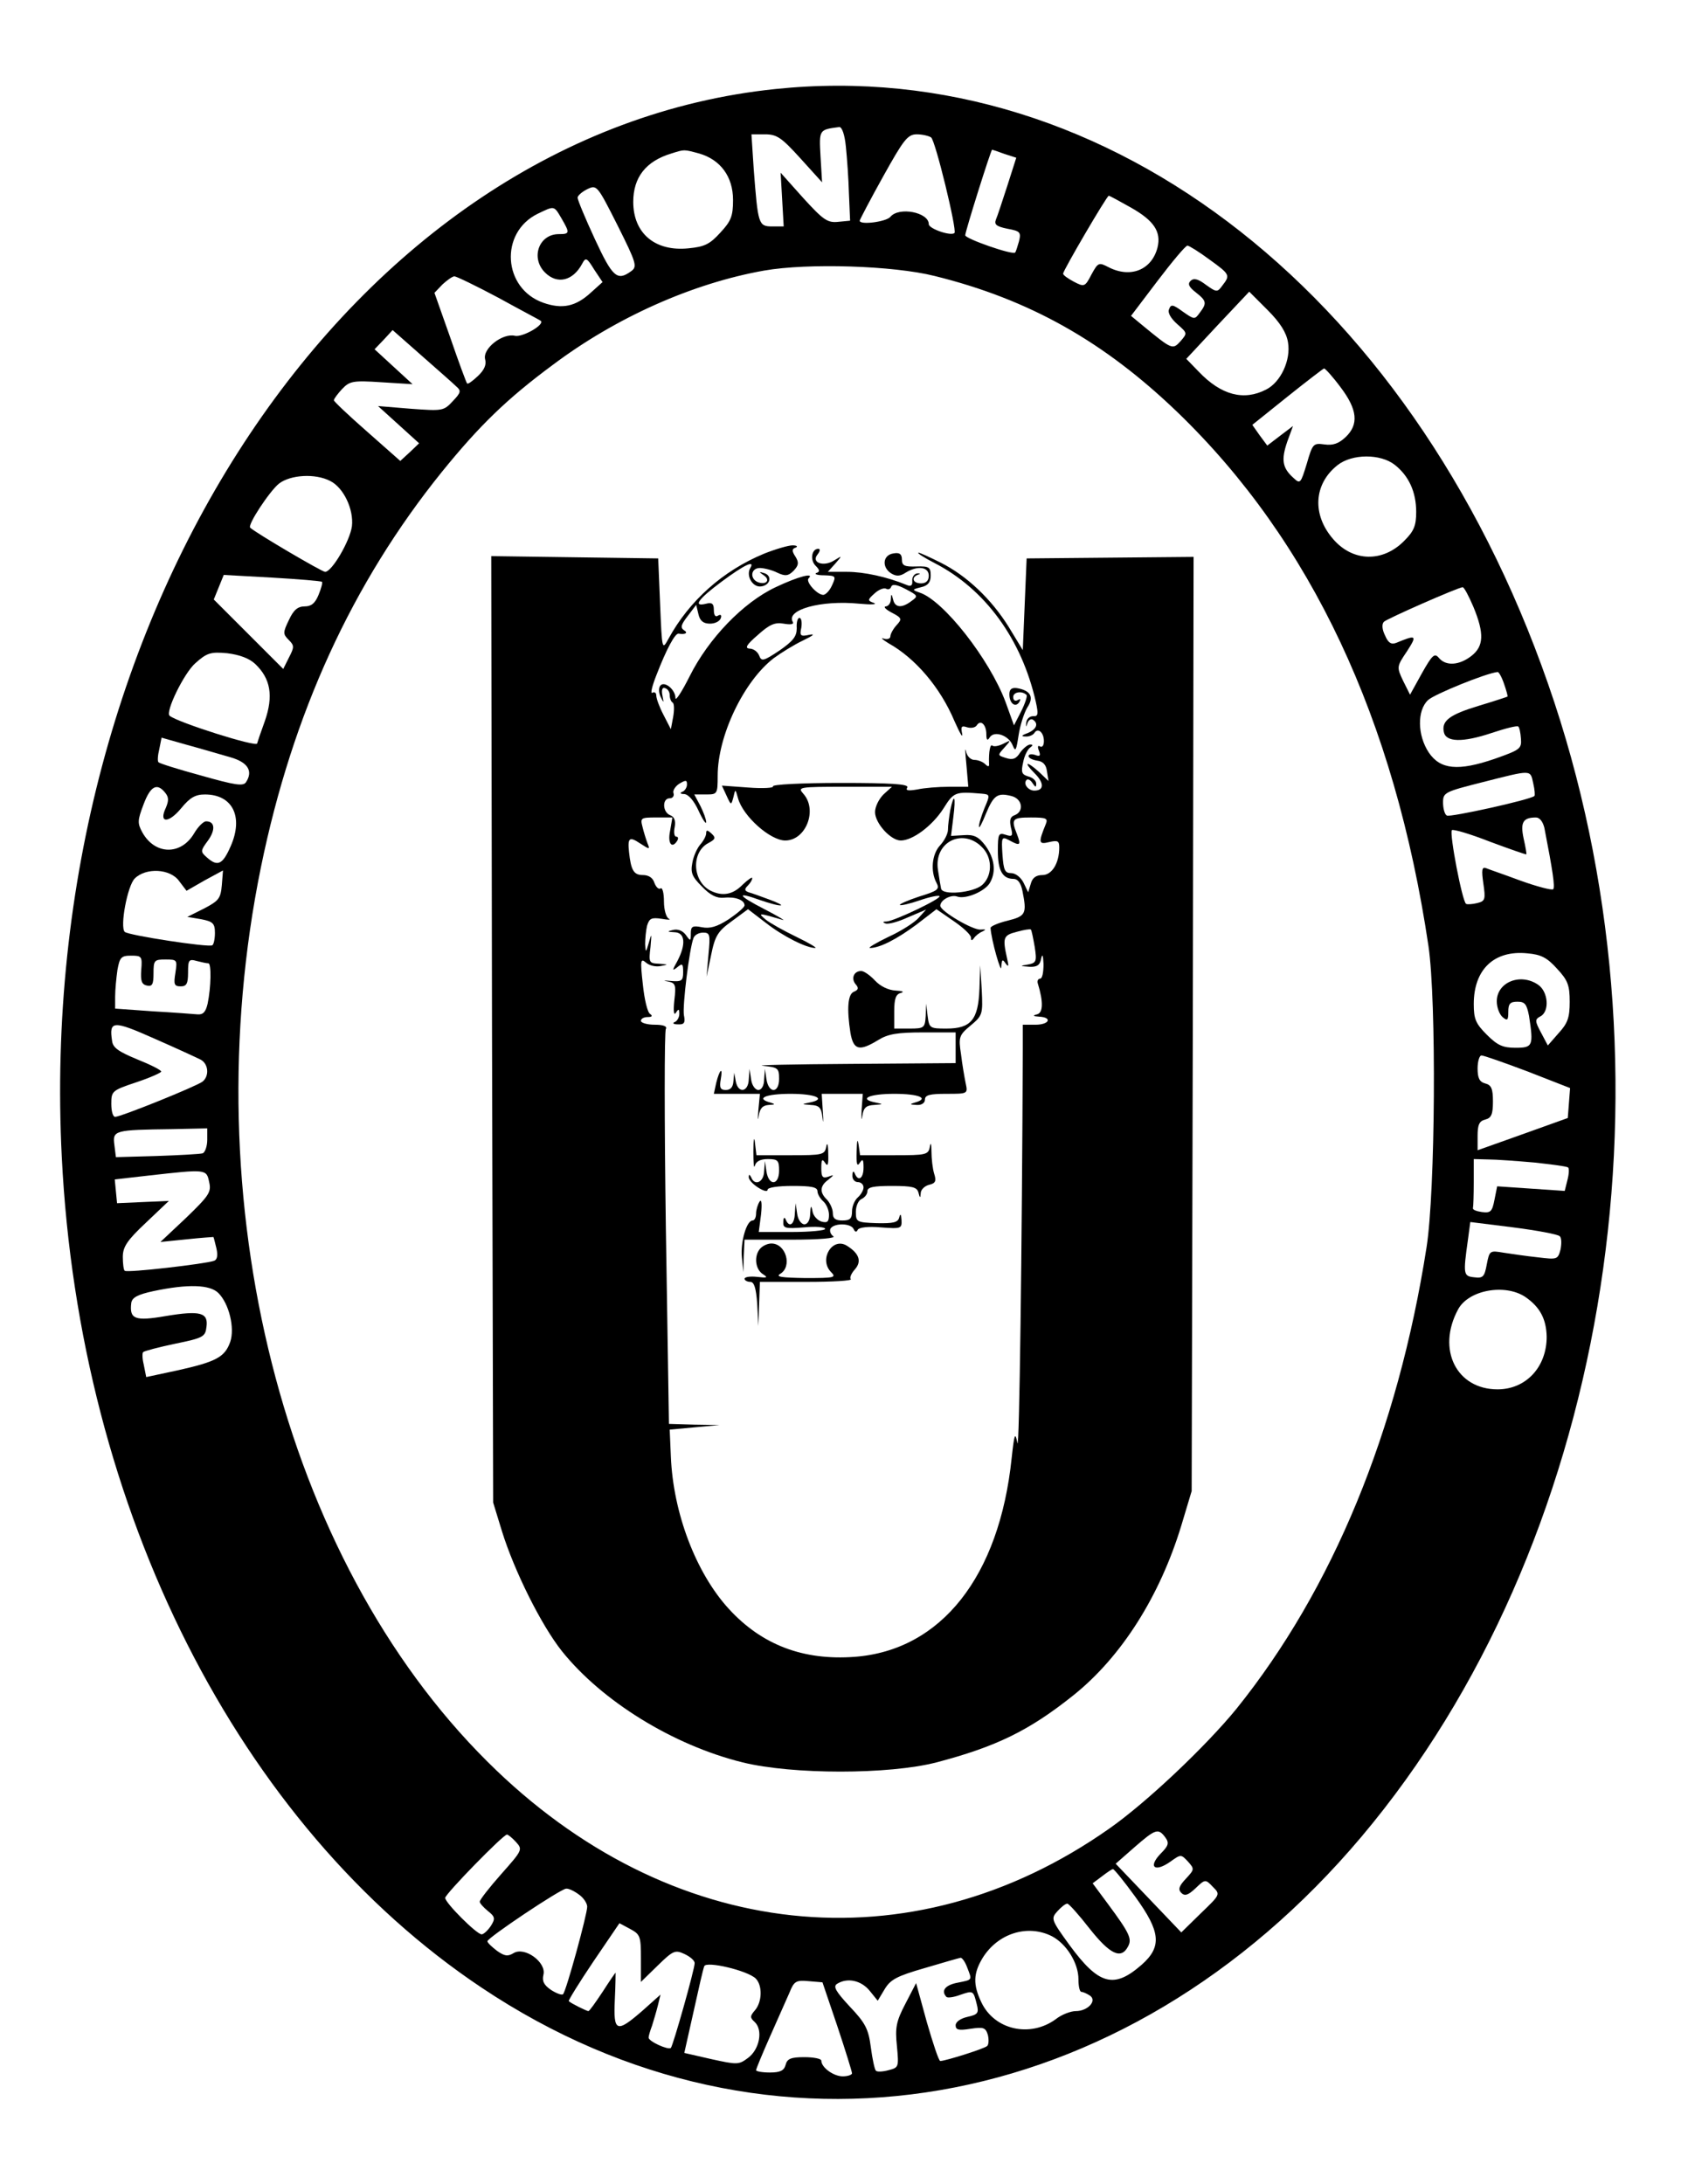 <?xml version="1.0" standalone="no"?>
<!DOCTYPE svg PUBLIC "-//W3C//DTD SVG 20010904//EN" "http://www.w3.org/TR/2001/REC-SVG-20010904/DTD/svg10.dtd">
<svg xmlns="http://www.w3.org/2000/svg" version="1.0" width="438pt" height="569pt" viewBox="0 0 438 569" preserveAspectRatio="xMidYMid meet">
<g transform="translate(0,569) scale(0.1,-0.1)" fill="#000000" stroke="none">
<path d="M2020 5458 c-1101 -114 -1931 -1357 -1859 -2783 46 -921 461 -1741 1094 -2164 749 -501 1673 -342 2293 394 634 753 836 1944 502 2955 -347 1050 -1158 1689 -2030 1598z m184 -150 c3 -29 7 -84 8 -123 l3 -70 -31 -3 c-28 -3 -39 5 -91 62 l-59 66 4 -70 4 -70 -30 0 c-36 0 -37 6 -48 148 l-6 92 35 0 c31 0 43 -8 92 -62 l57 -63 -4 67 c-4 71 -4 70 49 77 7 0 14 -20 17 -51z m222 24 c11 -7 68 -242 61 -249 -9 -9 -67 11 -67 23 0 31 -78 46 -100 19 -11 -13 -80 -22 -80 -10 0 2 27 54 61 115 54 97 64 110 88 110 14 0 31 -4 37 -8z m-604 -42 c55 -16 88 -60 88 -121 0 -42 -5 -55 -33 -85 -28 -31 -42 -37 -83 -41 -87 -9 -144 39 -144 121 0 64 33 106 99 126 35 11 32 11 73 0z m795 -1 l31 -10 -23 -72 c-13 -40 -26 -80 -30 -89 -5 -13 1 -18 30 -24 33 -6 36 -9 30 -33 -4 -14 -8 -27 -10 -29 -7 -7 -130 36 -130 45 0 10 67 223 70 223 1 0 16 -5 32 -11z m-973 -306 c-36 -26 -48 -15 -94 84 -25 54 -45 102 -45 108 0 5 11 15 25 22 25 12 26 11 79 -94 50 -100 52 -108 35 -120z m1303 166 c60 -34 79 -63 69 -104 -15 -58 -70 -81 -128 -51 -25 13 -27 12 -44 -19 -17 -33 -19 -33 -46 -19 -15 8 -28 17 -28 21 0 8 114 203 119 203 2 0 28 -14 58 -31z m-1484 -28 c22 -38 22 -41 -7 -41 -52 0 -74 -62 -36 -100 32 -32 73 -22 97 23 9 17 12 16 31 -15 l22 -33 -30 -27 c-40 -37 -75 -44 -124 -27 -106 37 -115 183 -15 232 44 21 42 22 62 -12z m1688 -107 c54 -39 55 -41 34 -68 -13 -18 -15 -18 -43 2 -21 16 -32 18 -40 10 -8 -8 -4 -16 14 -30 28 -22 29 -28 10 -53 -13 -18 -14 -18 -44 3 -26 19 -31 20 -36 6 -4 -9 5 -24 22 -39 26 -23 26 -23 8 -44 -21 -23 -22 -22 -100 42 l-29 24 69 91 c38 50 73 92 78 92 4 0 30 -16 57 -36z m-716 -43 c247 -61 442 -171 634 -356 347 -335 565 -798 653 -1390 21 -142 18 -639 -5 -785 -75 -480 -245 -891 -495 -1202 -80 -98 -234 -244 -331 -312 -518 -365 -1148 -297 -1621 174 -533 530 -768 1460 -590 2331 82 400 238 740 471 1029 98 121 170 191 289 279 165 124 365 213 551 246 114 20 336 13 444 -14z m-1136 -57 c58 -32 108 -58 110 -60 11 -10 -47 -43 -67 -39 -32 8 -85 -33 -78 -61 4 -14 -2 -28 -19 -44 -14 -13 -26 -22 -28 -19 -2 2 -22 56 -44 120 l-41 116 21 22 c12 11 26 21 31 21 5 0 57 -25 115 -56z m2057 -116 c8 -46 -19 -104 -57 -123 -58 -30 -117 -15 -176 47 l-32 33 82 88 82 87 48 -48 c33 -33 49 -59 53 -84z m-2167 -115 c13 -11 12 -16 -9 -38 -24 -26 -27 -26 -110 -20 l-85 7 53 -48 54 -49 -24 -23 -25 -23 -86 76 c-48 42 -87 79 -87 82 0 4 10 17 21 29 20 21 28 23 103 18 l81 -5 -49 45 -50 46 24 25 23 25 76 -67 c42 -37 82 -72 90 -80z m2304 -2 c44 -58 48 -97 13 -130 -18 -17 -33 -22 -55 -19 -29 4 -31 2 -46 -50 -16 -52 -17 -54 -35 -37 -29 26 -32 47 -16 94 l15 41 -33 -25 -34 -26 -20 27 -19 27 91 73 c50 40 93 73 96 74 3 0 23 -22 43 -49z m141 -202 c37 -29 56 -71 56 -123 0 -36 -6 -50 -31 -75 -56 -57 -134 -55 -185 4 -56 64 -51 144 11 193 38 30 112 30 149 1z m-2774 -42 c35 -17 62 -74 57 -118 -5 -38 -52 -119 -70 -119 -8 0 -180 101 -195 115 -8 7 51 96 75 115 30 23 94 27 133 7z m-21 -263 c2 -2 -2 -17 -9 -34 -9 -22 -19 -30 -36 -30 -18 0 -29 -9 -41 -35 -16 -33 -16 -37 -1 -52 15 -15 15 -19 1 -46 l-15 -30 -91 91 -90 90 13 32 13 32 126 -7 c69 -4 128 -9 130 -11z m3000 -65 c29 -70 27 -103 -5 -128 -32 -25 -67 -27 -85 -5 -11 13 -17 8 -44 -40 l-31 -56 -18 36 c-17 36 -17 37 10 77 27 42 25 44 -28 22 -13 -5 -21 0 -29 19 -8 16 -9 30 -3 36 8 8 192 89 205 90 4 0 16 -23 28 -51z m-3174 -149 c40 -38 48 -83 25 -149 -11 -30 -20 -57 -20 -58 0 -11 -208 55 -228 72 -12 10 38 112 67 137 30 27 40 30 83 26 32 -4 57 -13 73 -28z m3254 -52 c6 -17 10 -32 9 -33 -2 -1 -35 -12 -75 -24 -76 -23 -97 -39 -91 -68 5 -27 49 -28 124 -3 36 12 67 20 70 17 3 -2 6 -17 7 -32 2 -26 -3 -29 -68 -52 -96 -33 -142 -28 -172 16 -30 45 -31 110 -2 137 16 15 151 70 181 73 3 1 11 -13 17 -31z m-3319 -191 c46 -13 60 -36 41 -65 -7 -11 -28 -8 -116 17 -59 16 -110 32 -112 35 -3 2 -2 18 2 34 l6 30 67 -19 c37 -10 87 -25 112 -32z m3395 -68 c4 -17 5 -32 3 -33 -11 -10 -220 -56 -228 -51 -6 3 -10 19 -10 34 0 26 4 28 103 53 130 33 124 33 132 -3z m-3565 -24 c10 -12 10 -21 2 -40 -19 -40 7 -41 40 -1 23 28 37 36 62 36 72 0 101 -58 67 -135 -21 -48 -34 -54 -62 -29 -17 15 -17 17 3 44 20 28 18 50 -5 50 -7 0 -21 -14 -31 -31 -34 -58 -102 -57 -135 2 -13 24 -13 31 3 73 18 48 35 57 56 31z m3594 -92 c22 -113 28 -154 23 -160 -4 -3 -42 7 -84 22 -43 16 -84 30 -91 33 -11 4 -12 -5 -7 -40 6 -41 5 -46 -16 -51 -12 -3 -26 -4 -29 -2 -10 6 -44 184 -37 192 4 3 48 -10 99 -30 51 -19 94 -34 95 -33 1 1 -2 19 -7 41 -9 42 -2 55 32 55 10 0 18 -11 22 -27z m-3557 -139 l19 -25 47 27 48 26 -3 -38 c-3 -35 -8 -41 -46 -61 l-44 -22 36 -6 c31 -6 36 -11 36 -36 0 -15 -3 -30 -7 -32 -10 -6 -219 26 -228 35 -13 13 7 120 26 139 29 29 93 26 116 -7z m3590 -228 c28 -30 33 -43 33 -86 0 -41 -5 -56 -29 -82 l-28 -32 -18 34 c-16 30 -16 34 -1 42 24 13 20 64 -6 82 -46 32 -108 7 -108 -43 0 -16 7 -34 15 -41 13 -11 15 -8 15 14 0 21 5 26 24 26 19 0 24 -6 30 -37 12 -78 10 -83 -35 -83 -33 0 -47 6 -75 34 -29 29 -34 41 -34 80 0 90 53 141 140 132 35 -3 51 -11 77 -40z m-3689 -3 c-2 -29 1 -38 15 -41 14 -3 17 4 17 32 0 34 2 36 31 36 31 0 31 -1 26 -35 -5 -30 -3 -35 14 -35 15 0 19 7 19 36 0 33 2 36 23 30 12 -3 25 -6 30 -6 8 0 7 -62 -2 -105 -5 -22 -12 -29 -26 -28 -11 1 -64 5 -117 8 l-98 7 0 31 c0 18 3 49 6 70 6 33 10 37 36 37 27 0 29 -2 26 -37z m155 -234 c20 -11 23 -42 5 -57 -15 -12 -213 -92 -228 -92 -6 0 -10 15 -10 34 0 33 2 35 65 56 36 12 65 25 65 28 0 4 -28 18 -63 32 -48 20 -63 30 -65 48 -8 53 2 54 110 6 57 -25 111 -50 121 -55z m3458 -31 l110 -43 -3 -39 -3 -39 -117 -42 -118 -42 0 37 c0 29 4 39 20 43 16 4 20 14 20 47 0 33 -4 43 -20 47 -15 4 -20 14 -20 39 0 19 5 34 10 34 6 0 60 -19 121 -42z m-3441 -178 c0 -17 -6 -33 -12 -35 -7 -2 -61 -5 -120 -7 l-106 -3 -4 32 c-5 38 0 39 150 41 l92 2 0 -30z m3458 -59 c45 -5 85 -10 88 -13 3 -3 2 -18 -2 -33 l-7 -28 -88 6 -88 6 -7 -35 c-6 -31 -10 -35 -33 -32 -14 2 -25 6 -23 11 1 4 2 34 2 67 l0 60 38 -1 c20 0 74 -4 120 -8z m-3453 -51 c6 -26 0 -35 -60 -93 l-67 -63 69 7 c37 4 68 6 69 6 1 -1 4 -14 8 -30 4 -18 2 -29 -6 -32 -21 -8 -228 -32 -233 -26 -3 2 -5 19 -5 36 0 26 11 43 60 89 l60 57 -68 -3 -67 -3 -3 31 -3 31 88 10 c151 17 151 17 158 -17z m3519 -141 c5 -4 5 -20 2 -35 -7 -26 -9 -26 -59 -20 -29 3 -69 9 -89 12 -36 6 -37 6 -44 -30 -6 -33 -10 -37 -33 -34 -28 3 -29 7 -16 99 l6 45 112 -14 c62 -8 116 -18 121 -23z m-3495 -148 c28 -28 43 -91 31 -127 -14 -40 -37 -52 -135 -74 l-84 -18 -6 30 c-4 16 -5 32 -2 35 3 3 41 13 84 22 73 15 78 18 81 44 5 37 -16 43 -106 28 -81 -14 -95 -8 -90 34 2 14 16 22 58 31 90 19 147 17 169 -5z m3405 -10 c38 -26 55 -57 56 -104 0 -79 -54 -137 -128 -137 -107 0 -159 104 -103 208 27 51 122 68 175 33z m-938 -1408 c11 -15 9 -22 -13 -44 -32 -34 -14 -48 26 -20 28 20 28 20 46 1 18 -20 17 -21 -5 -45 -18 -19 -21 -28 -12 -37 9 -9 18 -6 37 12 25 24 26 24 45 4 20 -20 20 -20 -31 -69 l-51 -50 -85 89 -86 90 49 43 c55 48 62 50 80 26z m-1691 -13 c17 -19 16 -21 -39 -83 -31 -35 -56 -67 -56 -72 0 -4 10 -15 21 -24 19 -15 20 -20 8 -39 -8 -12 -19 -22 -24 -22 -13 0 -95 82 -95 95 0 10 151 165 161 165 3 0 14 -9 24 -20z m1613 -142 c66 -91 70 -130 17 -177 -73 -64 -112 -53 -189 52 -47 65 -48 68 -31 87 10 11 21 20 26 20 4 0 30 -29 58 -65 53 -67 82 -81 100 -47 11 20 5 34 -52 111 l-40 54 24 18 c13 10 26 19 29 19 3 0 29 -32 58 -72z m-1450 6 c12 -8 22 -23 22 -32 0 -20 -55 -221 -63 -228 -3 -3 -17 2 -31 11 -19 13 -24 23 -20 40 8 32 -49 74 -78 56 -15 -9 -23 -8 -43 6 -13 10 -25 21 -25 25 0 9 190 136 205 137 6 1 21 -6 33 -15z m162 -166 l0 -62 43 42 c41 40 46 42 70 31 15 -7 27 -17 27 -24 0 -16 -56 -214 -62 -221 -7 -6 -58 17 -58 27 0 4 4 18 9 31 4 13 11 36 15 52 l7 29 -47 -42 c-68 -59 -76 -56 -72 29 2 39 2 70 2 70 -1 0 -16 -22 -34 -50 -18 -27 -34 -50 -37 -50 -4 0 -45 20 -51 26 -2 1 27 48 64 103 l68 100 28 -15 c26 -14 28 -19 28 -76z m1071 57 c38 -20 69 -70 69 -112 0 -18 3 -33 8 -33 4 0 13 -4 21 -9 21 -13 -4 -41 -36 -41 -13 0 -37 -9 -52 -21 -67 -49 -160 -28 -194 44 -22 46 -21 75 3 115 40 65 118 89 181 57z m-221 -81 c13 -34 15 -32 -25 -40 -32 -6 -44 -21 -29 -37 3 -3 19 -1 35 5 35 12 35 12 44 -24 6 -23 3 -27 -24 -33 -18 -4 -31 -13 -31 -22 0 -12 8 -14 39 -9 34 5 39 3 45 -16 3 -13 2 -26 -2 -29 -7 -7 -109 -39 -122 -39 -4 0 -19 46 -35 101 l-28 102 -28 -54 c-24 -46 -27 -62 -22 -110 5 -55 5 -56 -22 -63 -15 -4 -30 -5 -33 -1 -3 3 -9 30 -13 61 -6 47 -14 63 -55 106 -36 39 -44 52 -33 59 27 17 63 9 85 -18 l21 -26 18 30 c15 25 31 34 104 55 47 14 89 26 94 27 4 0 12 -11 17 -25z m-551 -29 c18 -18 17 -61 -2 -83 -13 -15 -13 -19 -1 -30 23 -21 13 -72 -17 -94 -24 -18 -28 -18 -96 -3 l-70 16 24 107 c13 59 25 112 28 119 5 14 112 -11 134 -32z m213 -125 c21 -63 38 -118 38 -122 0 -4 -11 -8 -24 -8 -24 0 -56 23 -56 41 0 5 -20 9 -44 9 -35 0 -45 -4 -49 -20 -4 -15 -14 -20 -41 -20 -20 0 -36 3 -36 6 0 3 16 42 36 87 20 45 43 97 51 115 12 30 17 33 50 30 l36 -3 39 -115z"/>
<path d="M1990 4247 c-106 -44 -194 -122 -248 -221 -17 -31 -17 -30 -22 89 l-5 120 -218 3 -217 3 2 -1233 3 -1233 23 -75 c32 -103 102 -244 156 -312 104 -130 289 -245 471 -290 130 -32 381 -32 505 0 156 41 242 83 357 175 125 100 225 258 281 442 l27 90 3 1217 2 1217 -217 -2 -218 -2 -5 -119 -5 -120 -37 61 c-45 72 -109 133 -177 167 -28 14 -54 26 -58 26 -4 -1 15 -13 42 -27 132 -68 227 -198 264 -362 7 -32 6 -38 -7 -37 -9 0 -17 -7 -18 -17 -1 -12 -1 -13 3 -2 2 8 9 13 14 10 16 -10 10 -25 -13 -35 -17 -6 -18 -9 -6 -9 9 -1 20 4 23 9 9 15 25 2 25 -21 0 -11 -4 -17 -10 -14 -6 4 -7 -1 -3 -11 5 -13 3 -16 -10 -11 -9 3 -17 2 -17 -3 0 -5 10 -10 23 -12 15 -2 23 -11 25 -28 l4 -25 -24 23 c-33 30 -43 28 -12 -3 25 -25 25 -45 -1 -45 -16 0 -30 18 -20 28 3 3 10 0 15 -8 8 -12 10 -12 10 -2 0 8 -9 16 -21 19 -17 5 -19 11 -13 37 3 17 12 34 18 38 8 6 8 8 0 8 -6 0 -18 -10 -26 -21 -10 -16 -19 -20 -37 -14 -22 7 -22 7 -4 27 18 20 18 21 -3 10 -12 -6 -24 -8 -28 -5 -6 6 -10 -16 -9 -46 1 -9 -2 -10 -10 -2 -6 6 -19 11 -28 11 -10 0 -20 10 -22 23 -3 12 -2 -4 1 -35 l5 -58 -50 0 c-28 0 -65 -3 -83 -7 -24 -4 -31 -3 -26 5 5 9 -39 12 -174 12 -100 0 -179 -4 -176 -9 3 -4 -26 -6 -64 -3 l-69 5 12 -26 c12 -26 12 -26 18 -4 5 22 5 22 12 -3 13 -47 84 -110 123 -110 54 0 85 80 47 122 -15 17 -12 18 107 18 l124 0 -22 -20 c-12 -12 -22 -32 -22 -46 0 -29 41 -74 67 -74 31 0 82 38 111 83 27 43 30 45 100 39 22 -2 22 -3 7 -38 -8 -20 -15 -42 -14 -48 0 -6 8 9 18 34 20 48 30 55 66 46 29 -7 34 -40 9 -50 -12 -4 -14 -13 -10 -32 6 -22 4 -25 -14 -19 -18 6 -20 2 -20 -42 0 -51 12 -73 41 -73 11 0 19 -11 23 -31 12 -60 9 -66 -39 -78 -25 -6 -45 -15 -44 -19 2 -32 28 -122 28 -102 1 20 3 22 11 10 8 -11 9 -8 4 13 -12 54 -10 60 25 69 18 5 35 8 37 6 2 -2 6 -22 10 -45 6 -38 4 -42 -17 -46 -23 -4 -22 -4 3 -6 20 -1 28 4 31 22 3 13 5 8 6 -15 0 -21 -3 -38 -9 -38 -5 0 -8 -6 -6 -12 15 -49 14 -77 -2 -81 -12 -3 -11 -5 6 -6 35 -2 26 -21 -10 -21 l-33 0 0 -62 c-2 -517 -9 -1055 -14 -1028 -6 30 -8 25 -15 -39 -32 -309 -184 -501 -409 -518 -134 -10 -242 31 -328 125 -86 94 -145 250 -151 397 l-3 70 65 6 65 6 -66 1 -66 2 -8 509 c-4 280 -4 514 0 520 4 7 -7 11 -29 11 -20 0 -36 5 -36 10 0 6 8 10 18 10 11 0 13 3 6 8 -7 4 -15 38 -19 77 -7 63 -6 69 8 57 9 -8 26 -12 39 -9 20 4 20 4 -5 6 -26 1 -27 3 -22 44 3 35 3 37 -4 12 -8 -28 -9 -28 -10 -5 0 14 2 35 5 48 6 19 11 22 38 18 17 -3 25 -3 19 0 -7 3 -13 23 -13 45 0 22 -4 38 -9 34 -5 -3 -12 4 -16 15 -4 13 -15 20 -30 20 -24 0 -31 13 -36 60 -4 37 1 41 28 23 26 -17 27 -17 20 0 -4 11 -10 30 -13 43 -6 23 -4 24 36 24 l42 0 -6 -35 c-7 -33 5 -48 19 -25 3 6 2 10 -3 10 -5 0 -7 11 -4 25 3 17 -1 27 -12 31 -20 8 -21 44 -1 44 8 0 12 6 10 13 -3 6 4 18 15 25 17 10 20 10 20 -2 0 -8 -6 -17 -12 -19 -8 -3 -5 -6 5 -6 11 -1 25 -17 37 -43 11 -24 20 -37 20 -30 0 7 -7 26 -15 42 l-16 30 31 0 c29 0 30 1 30 49 0 104 68 246 146 306 19 14 53 35 76 46 27 13 33 18 17 15 -23 -5 -26 -3 -21 19 2 14 0 25 -5 25 -5 0 -8 -12 -7 -27 0 -21 -9 -33 -45 -58 -42 -28 -47 -29 -53 -13 -4 10 -15 18 -25 18 -13 1 -8 10 21 35 31 28 45 34 68 30 17 -3 27 -2 24 4 -20 32 73 58 173 48 31 -3 48 -2 38 2 -17 6 -17 8 2 25 11 10 24 15 30 12 5 -3 11 -1 13 5 3 8 15 6 38 -6 32 -17 33 -18 15 -31 -25 -19 -43 -18 -48 4 -4 16 -5 16 -6 0 0 -10 -7 -18 -13 -18 -7 -1 0 -8 15 -16 27 -14 28 -17 13 -33 -9 -10 -16 -23 -16 -29 0 -6 -8 -9 -17 -6 -10 3 -4 -2 12 -12 70 -39 135 -115 172 -203 14 -31 22 -46 20 -33 -4 19 -2 22 13 17 10 -3 21 -1 25 5 10 16 25 2 25 -23 0 -16 3 -18 9 -8 12 18 50 5 60 -22 7 -17 9 -12 15 27 4 27 15 60 23 73 18 27 8 44 -27 50 -14 2 -20 -3 -20 -16 0 -24 16 -36 26 -20 4 8 3 9 -4 5 -7 -4 -12 -1 -12 8 0 13 23 17 35 5 2 -3 -4 -22 -14 -42 l-19 -37 -22 61 c-42 112 -162 265 -224 285 -20 7 -20 8 4 14 18 4 25 13 25 30 0 22 -4 25 -37 24 -31 -1 -38 2 -38 18 0 14 -6 19 -22 16 -28 -4 -31 -36 -6 -52 13 -8 23 -8 38 2 31 19 60 15 60 -8 0 -13 -7 -20 -20 -20 -22 0 -27 16 -7 23 6 2 5 3 -3 3 -8 -1 -14 -10 -13 -20 1 -12 -4 -15 -15 -10 -51 21 -111 34 -155 34 l-50 0 19 21 c19 22 19 22 -2 9 -28 -18 -61 -6 -44 15 7 9 8 15 2 15 -17 0 -22 -29 -7 -44 11 -11 12 -16 2 -19 -6 -3 3 -6 20 -6 31 -1 32 -2 21 -26 -6 -14 -17 -25 -23 -25 -16 0 -47 35 -38 43 16 16 -27 5 -86 -23 -85 -40 -175 -134 -224 -232 -20 -40 -37 -66 -37 -57 0 22 -28 45 -39 33 -5 -5 -5 -18 0 -29 9 -18 9 -18 5 3 -3 15 0 22 7 19 7 -2 12 -10 12 -18 0 -8 3 -17 8 -20 4 -3 4 -20 1 -37 l-6 -32 -19 37 c-11 21 -19 43 -19 51 0 7 -5 10 -10 7 -6 -4 -1 17 10 45 27 70 49 110 58 109 18 -3 26 2 14 9 -10 7 -7 15 10 37 l22 29 6 -25 c4 -17 13 -24 30 -24 13 0 25 6 28 14 3 8 0 11 -7 7 -7 -5 -11 1 -11 15 0 16 -5 20 -20 16 -36 -9 -21 12 41 58 58 43 87 57 74 35 -12 -20 6 -51 28 -48 25 3 30 29 7 35 -13 4 -13 3 0 -6 18 -12 7 -26 -15 -18 -22 9 -19 37 5 37 10 0 31 -5 45 -12 21 -10 29 -9 43 5 13 14 14 21 5 36 -10 15 -10 21 0 24 7 3 3 6 -8 6 -11 0 -45 -10 -75 -22z m735 -704 c-20 -49 -19 -54 9 -47 22 5 26 3 26 -14 0 -41 -19 -72 -44 -72 -16 0 -26 -7 -30 -22 l-7 -23 -12 25 c-7 14 -21 25 -32 25 -17 0 -20 8 -23 48 -3 46 -2 48 17 38 29 -16 32 -14 21 15 -16 40 -13 44 36 44 40 0 45 -2 39 -17z"/>
<path d="M2476 3579 c-3 -17 -6 -40 -6 -51 0 -10 -9 -28 -20 -40 -22 -23 -26 -68 -10 -98 9 -17 4 -21 -45 -36 -30 -10 -53 -20 -50 -22 2 -2 25 3 51 12 26 9 50 14 52 11 6 -6 -118 -65 -138 -66 -10 0 -11 -2 -3 -5 7 -3 33 4 59 16 l47 20 -19 -21 c-10 -12 -46 -35 -79 -50 -33 -16 -55 -29 -48 -29 25 0 70 23 121 61 l52 40 45 -31 c25 -17 45 -36 45 -43 0 -8 2 -9 8 -1 4 6 14 14 22 17 10 5 9 6 -5 5 -20 -2 -105 48 -105 62 0 15 28 30 44 24 22 -8 74 14 86 37 16 29 11 63 -12 95 -18 24 -30 30 -57 28 l-33 -2 6 49 c7 54 2 66 -8 18z m87 -101 c23 -27 22 -71 -4 -94 -23 -20 -104 -28 -107 -9 -1 5 -5 27 -8 48 -12 75 69 113 119 55z"/>
<path d="M1840 3519 c0 -7 -7 -20 -15 -29 -8 -9 -18 -30 -21 -48 -5 -26 -1 -36 25 -62 22 -23 39 -31 58 -29 29 3 53 -6 53 -20 0 -5 -19 -21 -41 -36 -31 -20 -49 -25 -70 -21 -25 5 -29 2 -29 -16 0 -21 -1 -21 -13 -4 -8 11 -21 16 -33 13 -17 -4 -16 -5 4 -6 27 -1 30 -31 7 -75 -14 -25 -14 -27 0 -16 13 11 15 9 15 -13 0 -23 -4 -25 -32 -23 -18 2 -22 1 -9 -1 21 -4 23 -8 18 -50 -3 -28 -1 -40 4 -32 7 11 9 11 9 -3 0 -9 -6 -19 -12 -21 -7 -3 -3 -6 8 -6 17 -1 20 4 16 24 -4 24 14 172 25 201 3 8 14 14 25 14 18 0 19 -5 14 -57 l-5 -58 12 57 c10 50 18 62 54 88 l42 31 47 -36 c45 -35 105 -65 128 -65 6 0 -16 13 -49 29 -33 16 -69 36 -80 45 -21 18 -20 18 45 -1 8 -3 -13 10 -48 28 -70 36 -76 47 -12 24 23 -8 48 -15 54 -14 6 0 -7 7 -29 15 -22 8 -46 17 -54 19 -11 4 -12 8 -3 17 7 7 12 15 12 20 0 4 -11 -4 -25 -17 -26 -27 -54 -31 -85 -15 -46 25 -49 99 -5 123 19 10 21 14 9 25 -11 10 -14 10 -14 1z"/>
<path d="M2552 3113 c-3 -80 -22 -103 -86 -103 -43 0 -45 1 -49 33 l-4 32 -1 -32 c-2 -31 -4 -33 -42 -33 l-40 0 0 44 c0 34 4 46 18 49 9 3 3 5 -14 6 -19 1 -40 11 -54 26 -13 14 -29 25 -36 25 -19 0 -27 -19 -15 -34 9 -10 8 -15 -4 -20 -16 -6 -19 -44 -9 -108 8 -44 23 -48 72 -18 26 16 50 20 117 20 l85 0 0 -40 0 -40 -272 -2 c-150 -1 -254 -3 -230 -5 39 -4 42 -6 42 -34 0 -38 -27 -39 -33 -1 l-4 27 -2 -27 c0 -17 -7 -28 -15 -28 -8 0 -17 12 -19 28 l-4 27 -2 -27 c-1 -34 -28 -38 -34 -5 l-4 22 -2 -22 c-1 -15 -7 -23 -20 -23 -14 0 -17 6 -13 28 6 34 -3 26 -12 -10 l-6 -28 60 0 60 0 -4 -42 c-2 -24 -1 -31 1 -15 3 19 10 27 26 28 17 1 18 2 5 6 -41 11 -13 23 52 23 67 0 95 -14 48 -23 -20 -4 -20 -4 4 -6 22 -1 28 -6 31 -33 2 -18 3 -12 1 15 l-3 47 53 0 54 0 -3 -42 c-1 -24 0 -31 2 -15 3 21 10 27 31 28 24 2 24 2 5 6 -48 9 -20 23 47 23 65 0 93 -12 53 -23 -14 -4 -12 -5 5 -6 13 -1 22 5 22 14 0 12 13 15 56 15 56 0 56 0 50 28 -3 15 -9 49 -12 75 -7 45 -5 50 25 75 31 26 32 29 29 92 l-4 65 -2 -62z"/>
<path d="M1963 2690 c0 -30 1 -47 4 -37 3 11 14 17 34 17 26 0 29 -4 29 -30 0 -39 -27 -41 -33 -2 l-4 27 -2 -27 c-1 -29 -25 -39 -34 -15 -4 7 -6 8 -6 1 -1 -7 10 -19 24 -28 14 -9 25 -12 25 -6 0 6 27 10 65 10 49 0 65 -3 65 -14 0 -7 7 -19 15 -26 8 -7 15 -23 15 -35 0 -18 -4 -22 -19 -18 -11 3 -22 15 -24 27 -3 17 -5 15 -6 -6 0 -17 -7 -28 -15 -28 -8 0 -17 12 -19 28 l-4 27 -2 -27 c-1 -29 -15 -38 -24 -15 -3 7 -6 4 -6 -7 -1 -16 5 -18 54 -14 30 3 55 1 55 -4 0 -4 -39 -8 -86 -8 l-87 0 6 46 c3 29 1 41 -4 33 -5 -8 -9 -22 -9 -31 0 -10 -4 -18 -9 -18 -16 0 -32 -57 -28 -96 l4 -39 1 43 2 42 123 0 c73 0 117 4 108 9 -7 5 -10 14 -7 20 10 15 53 14 60 -1 4 -9 8 -9 11 -2 4 6 27 9 60 6 53 -4 55 -3 54 19 -1 16 -3 18 -6 7 -3 -13 -15 -16 -59 -15 -52 2 -54 3 -54 30 0 15 7 30 15 33 8 4 15 12 15 20 0 11 16 14 64 14 53 0 65 -3 69 -17 4 -15 5 -16 6 -2 0 9 10 19 22 22 17 4 19 10 13 29 -4 13 -7 39 -7 58 0 20 -2 25 -4 13 -4 -22 -9 -23 -93 -23 l-89 0 -4 28 c-3 17 -4 11 -5 -18 -1 -32 1 -41 8 -30 8 12 10 9 10 -12 0 -29 -14 -38 -23 -15 -3 7 -6 5 -6 -5 -1 -10 6 -18 14 -18 8 0 15 -6 15 -14 0 -7 -7 -19 -15 -26 -8 -7 -15 -23 -15 -36 0 -19 -5 -24 -25 -24 -18 0 -25 5 -25 19 0 11 -7 26 -15 35 -20 19 -19 36 3 52 16 13 16 14 0 8 -15 -5 -18 0 -18 22 0 23 2 26 10 14 7 -11 9 -4 8 25 0 23 -3 30 -5 18 -4 -22 -9 -23 -93 -23 l-89 0 -4 33 c-2 18 -4 8 -4 -23z"/>
<path d="M1982 2438 c-18 -18 -15 -55 6 -68 14 -9 11 -10 -15 -7 -18 2 -33 0 -33 -5 0 -4 7 -8 15 -8 10 0 15 -16 18 -57 l3 -58 2 58 2 57 122 0 c67 0 118 3 115 7 -4 3 1 15 10 25 19 21 12 42 -20 62 -38 24 -74 -35 -42 -68 15 -15 10 -16 -67 -16 -61 1 -78 3 -65 11 32 19 15 79 -23 79 -9 0 -21 -5 -28 -12z"/>
</g>
</svg>
